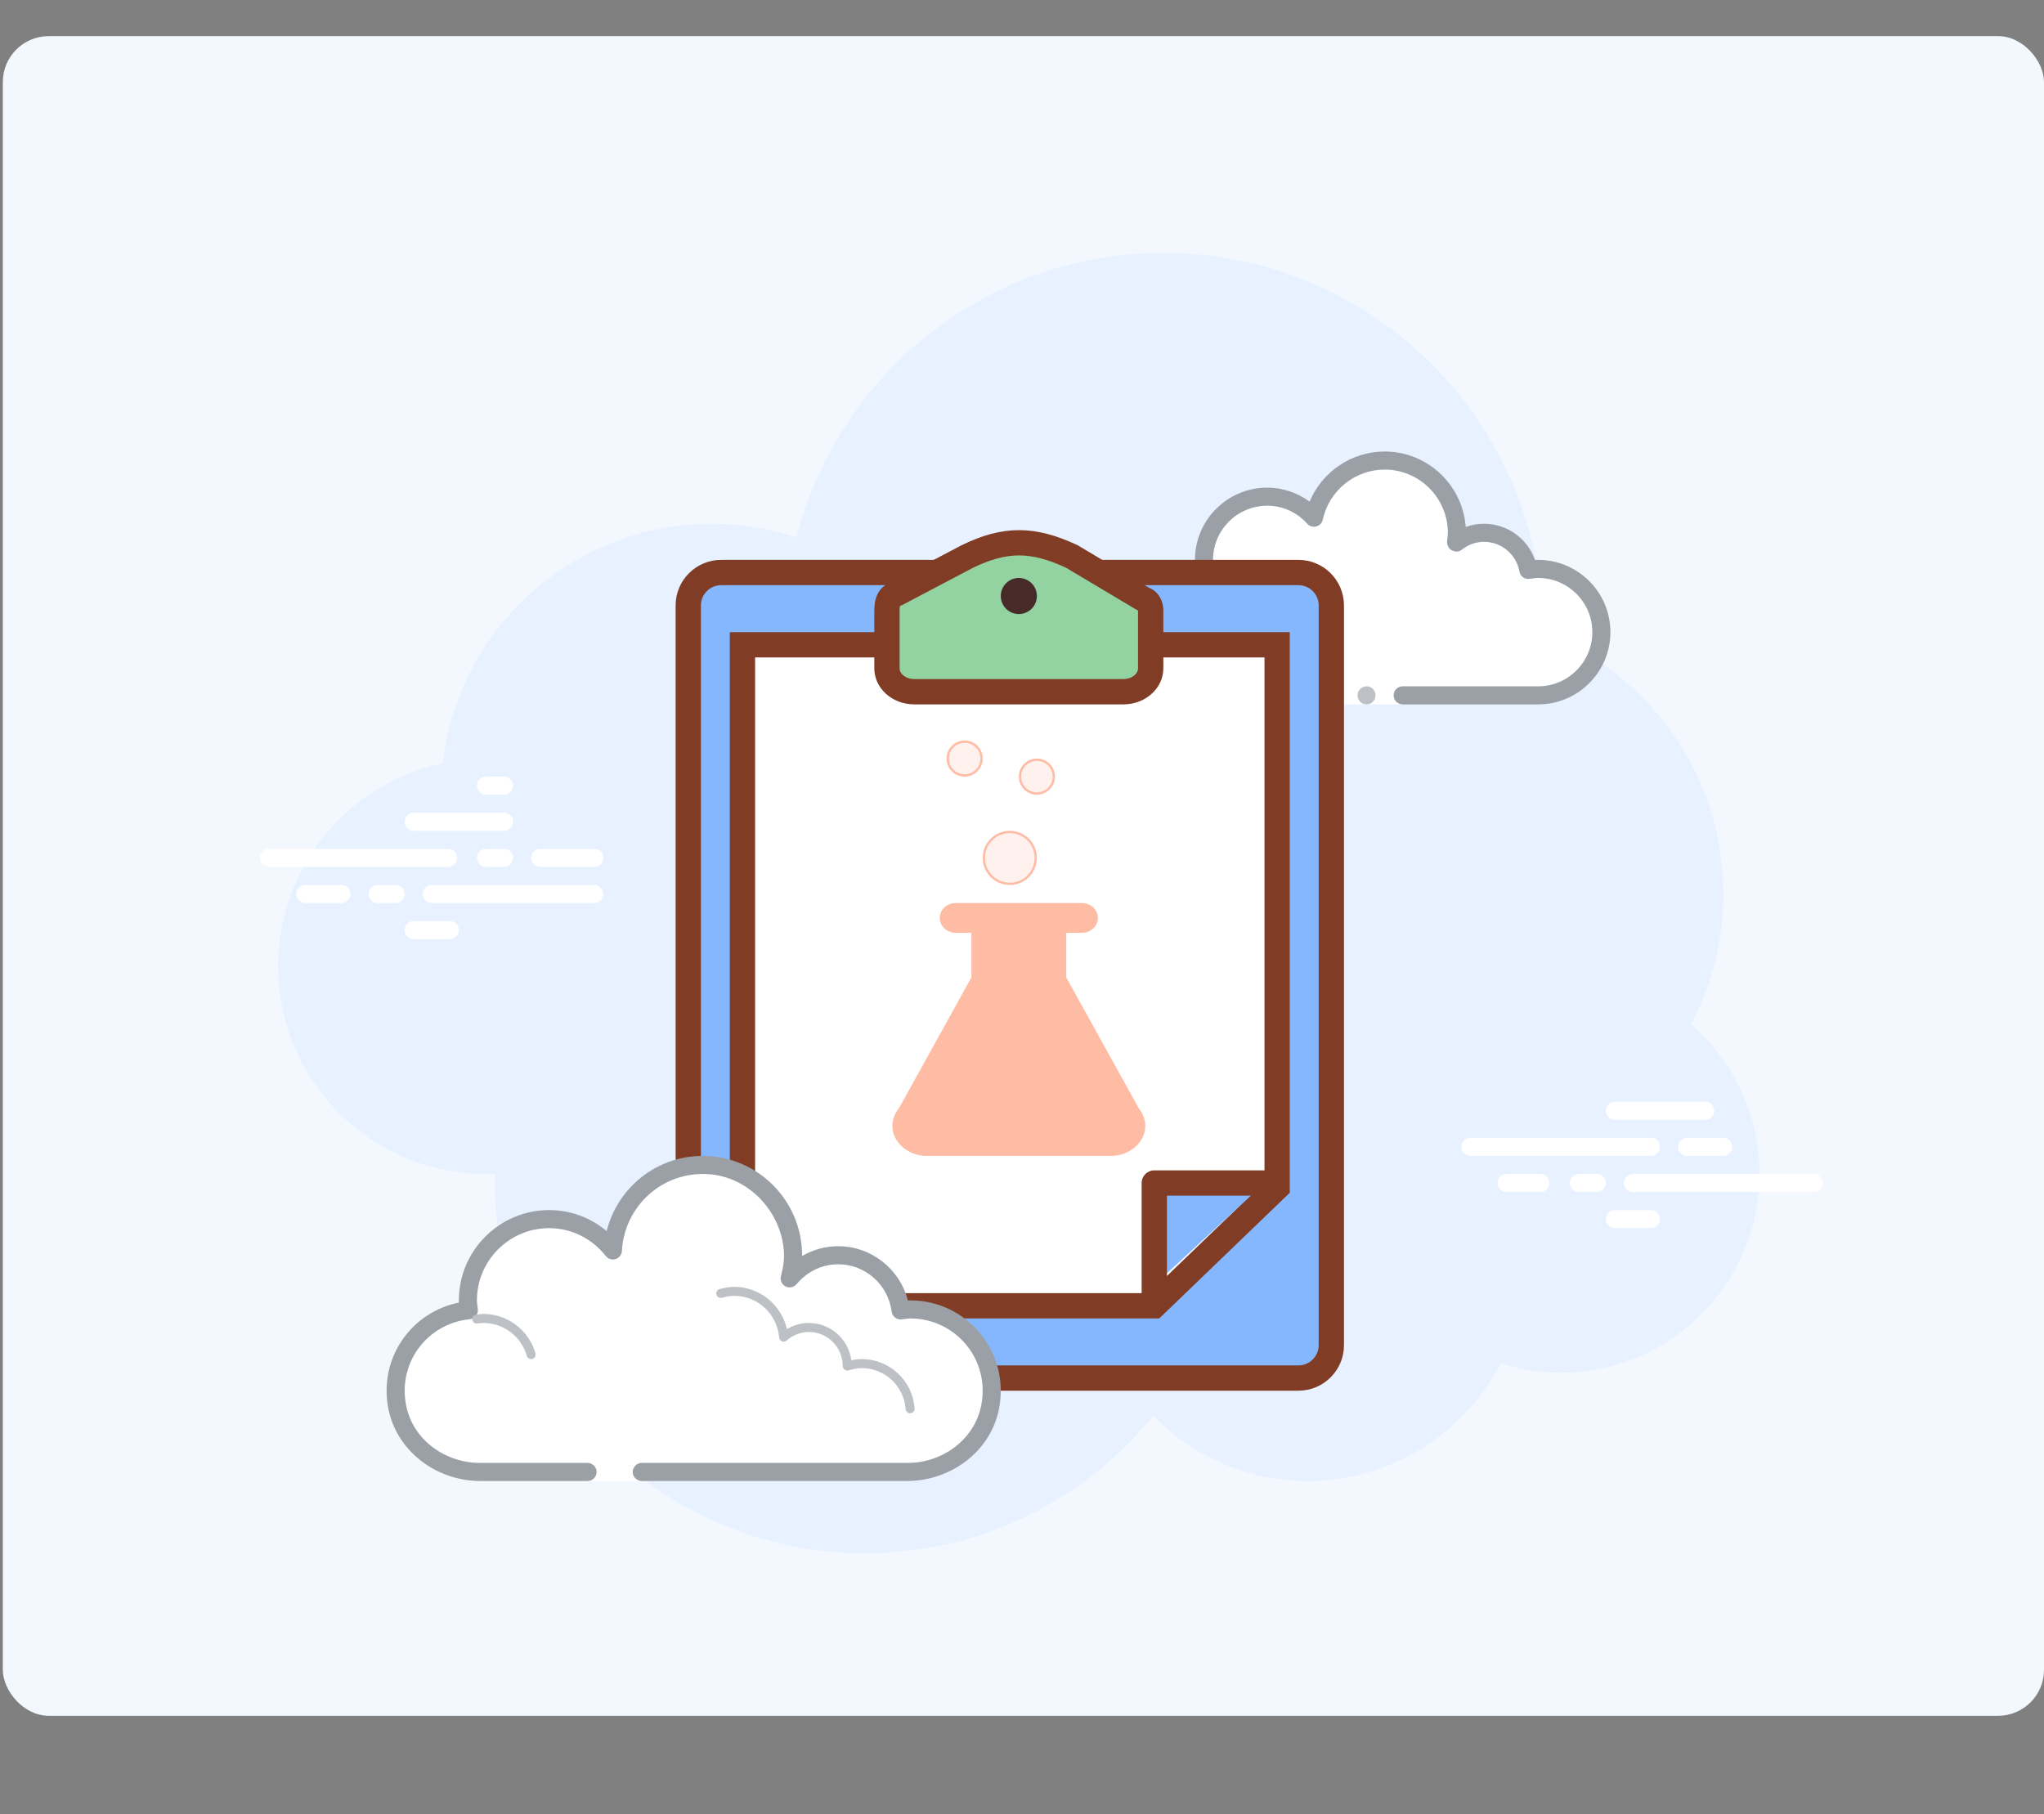 <svg width="178" height="158" viewBox="0 0 178 158" fill="none" xmlns="http://www.w3.org/2000/svg">
<rect x="0" y="0" width="178" height="158" fill="#808080" stroke="none"/>
<rect x="0.246" y="3.146" width="177.754" height="146.293" rx="4" fill="#F3F8FF"/>
<path d="M147.265 89.207C149.05 85.817 150.072 81.963 150.072 77.865C150.072 67.45 143.53 58.585 134.34 55.091C134.34 55.08 134.342 55.069 134.342 55.056C134.342 36.812 119.552 22.023 101.308 22.023C85.918 22.023 73.023 32.563 69.355 46.809C67.033 46.046 64.559 45.618 61.982 45.618C49.882 45.618 39.923 54.731 38.559 66.464C30.373 68.196 24.229 75.457 24.229 84.158C24.229 94.148 32.329 102.248 42.319 102.248C42.597 102.248 42.873 102.229 43.146 102.213C43.14 102.488 43.105 102.757 43.105 103.034C43.105 120.844 57.543 135.282 75.353 135.282C85.479 135.282 94.505 130.607 100.418 123.304C103.844 126.804 108.607 128.989 113.892 128.989C121.207 128.989 127.537 124.821 130.671 118.736C132.325 119.263 134.086 119.551 135.915 119.551C145.471 119.551 153.219 111.804 153.219 102.248C153.219 97.039 150.906 92.38 147.265 89.207Z" fill="#E7F1FF"/>
<path d="M39.023 75.506H23.442C23.008 75.506 22.656 75.153 22.656 74.719C22.656 74.285 23.008 73.933 23.442 73.933H39.023C39.457 73.933 39.81 74.285 39.81 74.719C39.81 75.153 39.459 75.506 39.023 75.506ZM43.892 75.506H42.319C41.885 75.506 41.532 75.153 41.532 74.719C41.532 74.285 41.885 73.933 42.319 73.933H43.892C44.326 73.933 44.678 74.285 44.678 74.719C44.678 75.153 44.328 75.506 43.892 75.506ZM51.743 78.652H37.6C37.166 78.652 36.813 78.3 36.813 77.865C36.813 77.431 37.166 77.079 37.6 77.079H51.743C52.177 77.079 52.529 77.431 52.529 77.865C52.529 78.3 52.177 78.652 51.743 78.652ZM34.454 78.652H32.88C32.446 78.652 32.094 78.3 32.094 77.865C32.094 77.431 32.446 77.079 32.88 77.079H34.454C34.888 77.079 35.24 77.431 35.24 77.865C35.24 78.3 34.889 78.652 34.454 78.652ZM29.735 78.652H26.588C26.154 78.652 25.802 78.3 25.802 77.865C25.802 77.431 26.154 77.079 26.588 77.079H29.735C30.169 77.079 30.521 77.431 30.521 77.865C30.521 78.3 30.17 78.652 29.735 78.652ZM39.173 81.798H36.027C35.593 81.798 35.24 81.446 35.24 81.011C35.24 80.577 35.593 80.225 36.027 80.225H39.173C39.607 80.225 39.959 80.577 39.959 81.011C39.959 81.446 39.607 81.798 39.173 81.798ZM43.892 67.641C43.613 67.641 42.597 67.641 42.319 67.641C41.885 67.641 41.532 67.993 41.532 68.427C41.532 68.861 41.885 69.214 42.319 69.214C42.597 69.214 43.613 69.214 43.892 69.214C44.326 69.214 44.678 68.861 44.678 68.427C44.678 67.993 44.326 67.641 43.892 67.641ZM43.892 70.787C43.613 70.787 36.305 70.787 36.027 70.787C35.593 70.787 35.24 71.139 35.24 71.573C35.24 72.007 35.593 72.36 36.027 72.36C36.305 72.36 43.613 72.36 43.892 72.36C44.326 72.36 44.678 72.007 44.678 71.573C44.678 71.139 44.326 70.787 43.892 70.787ZM51.757 73.933C51.479 73.933 47.316 73.933 47.038 73.933C46.604 73.933 46.251 74.285 46.251 74.719C46.251 75.153 46.604 75.506 47.038 75.506C47.316 75.506 51.479 75.506 51.757 75.506C52.191 75.506 52.544 75.153 52.544 74.719C52.544 74.285 52.191 73.933 51.757 73.933ZM143.78 100.675H128.05C127.616 100.675 127.263 100.322 127.263 99.888C127.263 99.454 127.616 99.102 128.05 99.102H143.78C144.214 99.102 144.567 99.454 144.567 99.888C144.567 100.322 144.214 100.675 143.78 100.675ZM150.072 100.675H146.926C146.492 100.675 146.14 100.322 146.14 99.888C146.14 99.454 146.492 99.102 146.926 99.102H150.072C150.506 99.102 150.859 99.454 150.859 99.888C150.859 100.322 150.506 100.675 150.072 100.675ZM157.937 103.821H142.207C141.773 103.821 141.421 103.468 141.421 103.034C141.421 102.6 141.773 102.248 142.207 102.248H157.937C158.372 102.248 158.724 102.6 158.724 103.034C158.724 103.468 158.373 103.821 157.937 103.821ZM139.061 103.821H137.488C137.054 103.821 136.701 103.468 136.701 103.034C136.701 102.6 137.054 102.248 137.488 102.248H139.061C139.495 102.248 139.847 102.6 139.847 103.034C139.847 103.468 139.495 103.821 139.061 103.821ZM134.145 103.821H131.196C130.762 103.821 130.409 103.468 130.409 103.034C130.409 102.6 130.762 102.248 131.196 102.248H134.145C134.579 102.248 134.932 102.6 134.932 103.034C134.932 103.468 134.579 103.821 134.145 103.821ZM148.499 97.528H140.634C140.2 97.528 139.847 97.176 139.847 96.742C139.847 96.308 140.2 95.955 140.634 95.955H148.499C148.933 95.955 149.286 96.308 149.286 96.742C149.286 97.176 148.935 97.528 148.499 97.528ZM143.78 106.967H140.634C140.2 106.967 139.847 106.614 139.847 106.18C139.847 105.746 140.2 105.394 140.634 105.394H143.78C144.214 105.394 144.567 105.746 144.567 106.18C144.567 106.614 144.214 106.967 143.78 106.967Z" fill="white"/>
<path d="M111.139 60.562C111.139 60.562 108.675 60.562 105.634 60.562C102.593 60.562 100.128 58.097 100.128 55.057C100.128 52.255 102.228 49.969 104.934 49.622C104.89 49.34 104.847 49.059 104.847 48.764C104.847 45.724 107.312 43.259 110.353 43.259C111.976 43.259 113.42 43.975 114.427 45.092C115.031 42.247 117.553 40.113 120.578 40.113C124.053 40.113 126.87 42.93 126.87 46.405C126.87 46.705 126.823 46.993 126.782 47.283C127.455 46.742 128.3 46.405 129.229 46.405C131.161 46.405 132.761 47.8 133.091 49.638C133.373 49.593 133.654 49.551 133.949 49.551C136.989 49.551 139.454 52.016 139.454 55.057C139.454 58.097 136.989 60.562 133.949 60.562C130.908 60.562 122.151 60.562 122.151 60.562V61.349H111.139V60.562Z" fill="white"/>
<path d="M108.387 53.484C108.604 53.484 108.78 53.308 108.78 53.091C108.78 51.167 107.215 49.602 105.291 49.602C105.237 49.616 104.132 49.6 103.334 49.816C103.125 49.872 103.001 50.088 103.057 50.297C103.114 50.508 103.329 50.632 103.538 50.574C104.237 50.385 105.269 50.385 105.289 50.388C106.781 50.388 107.993 51.601 107.993 53.091C107.993 53.308 108.17 53.484 108.387 53.484ZM119.005 59.776C118.796 59.776 118.596 59.859 118.448 60.006C118.301 60.154 118.218 60.354 118.218 60.562C118.218 60.771 118.301 60.971 118.448 61.119C118.596 61.266 118.796 61.349 119.005 61.349C119.213 61.349 119.413 61.266 119.561 61.119C119.708 60.971 119.791 60.771 119.791 60.562C119.791 60.354 119.708 60.154 119.561 60.006C119.413 59.859 119.213 59.776 119.005 59.776Z" fill="#BDC1C6"/>
<path d="M105.634 61.349H111.14C111.574 61.349 111.926 60.996 111.926 60.562C111.926 60.128 111.574 59.776 111.14 59.776H105.634C103.032 59.776 100.915 57.658 100.915 55.057C100.915 52.703 102.685 50.702 105.033 50.402C105.244 50.374 105.434 50.264 105.562 50.094C105.689 49.924 105.743 49.71 105.709 49.501C105.673 49.258 105.634 49.016 105.634 48.764C105.634 46.163 107.751 44.045 110.353 44.045C111.69 44.045 112.93 44.604 113.844 45.618C114.04 45.837 114.349 45.93 114.63 45.851C114.917 45.774 115.135 45.544 115.197 45.255C115.733 42.732 117.997 40.899 120.578 40.899C123.614 40.899 126.084 43.369 126.084 46.405C126.084 46.63 126.051 46.845 126.019 47.062C125.973 47.382 126.118 47.751 126.4 47.912C126.681 48.072 127.023 48.097 127.274 47.896C127.849 47.435 128.523 47.191 129.23 47.191C130.749 47.191 132.049 48.278 132.318 49.778C132.393 50.197 132.783 50.479 133.213 50.415C133.455 50.377 133.697 50.337 133.949 50.337C136.551 50.337 138.668 52.455 138.668 55.057C138.668 57.658 136.551 59.776 133.949 59.776H122.151C121.717 59.776 121.364 60.128 121.364 60.562C121.364 60.996 121.717 61.349 122.151 61.349H133.949C137.419 61.349 140.241 58.527 140.241 55.057C140.241 51.587 137.419 48.764 133.949 48.764C133.856 48.764 133.766 48.768 133.675 48.774C133.024 46.908 131.257 45.618 129.23 45.618C128.681 45.618 128.146 45.714 127.639 45.901C127.38 42.232 124.312 39.326 120.578 39.326C117.698 39.326 115.126 41.099 114.045 43.69C112.975 42.906 111.682 42.472 110.353 42.472C106.883 42.472 104.061 45.294 104.061 48.764C104.061 48.84 104.063 48.914 104.067 48.988C101.325 49.693 99.342 52.176 99.342 55.057C99.342 58.527 102.164 61.349 105.634 61.349Z" fill="#9AA0A6"/>
<path d="M114.286 59.776C114.536 59.776 115.608 59.776 115.859 59.776C116.293 59.776 116.645 60.128 116.645 60.562C116.645 60.997 116.293 61.349 115.859 61.349C115.608 61.349 114.536 61.349 114.286 61.349C113.851 61.349 113.499 60.997 113.499 60.562C113.499 60.128 113.851 59.776 114.286 59.776Z" fill="#472B29"/>
<path d="M62.801 120.023C61.222 120.023 59.937 118.738 59.937 117.158V52.73C59.937 51.15 61.222 49.865 62.801 49.865H113.071C114.651 49.865 115.936 51.15 115.936 52.73V117.157C115.936 118.736 114.651 120.021 113.071 120.021H62.801V120.023Z" fill="#85B7FE"/>
<path d="M113.071 50.966C114.045 50.966 114.836 51.758 114.836 52.731V117.157C114.836 118.131 114.045 118.922 113.071 118.922H62.803C61.829 118.922 61.038 118.131 61.038 117.157V52.731C61.038 51.758 61.829 50.966 62.803 50.966H113.071ZM113.071 48.764H62.803C60.612 48.764 58.836 50.54 58.836 52.731V117.157C58.836 119.348 60.612 121.124 62.803 121.124H113.071C115.263 121.124 117.039 119.348 117.039 117.157V52.731C117.039 50.54 115.263 48.764 113.071 48.764Z" fill="#803C25"/>
<path d="M64.656 113.731V56.158H111.218V103.415L100.507 113.731H64.656Z" fill="white"/>
<path d="M110.117 57.259V102.948L100.064 112.63H65.757V57.259H110.117ZM112.319 55.057H63.555V114.832H100.952L112.319 103.884V55.057Z" fill="#803C25"/>
<path d="M109.271 103.821L101.302 111.195L101.256 103.821H109.271Z" fill="#85B7FE"/>
<path d="M79.613 60.247C78.305 60.247 77.24 59.335 77.24 58.213V53.128C77.24 52.008 77.76 51.835 77.93 51.778C77.986 51.758 78.041 51.736 78.093 51.707L84.239 48.468C85.895 47.658 87.333 47.274 88.738 47.274C90.147 47.274 91.624 47.661 93.382 48.489L99.463 52.121C99.515 52.152 99.568 52.178 99.625 52.2C100.188 52.421 100.204 53.055 100.204 53.128V58.213C100.204 59.335 99.139 60.247 97.832 60.247H79.613Z" fill="#93D3A2"/>
<path d="M88.741 48.376C89.96 48.376 91.258 48.715 92.822 49.441L98.901 53.065C98.967 53.104 99.035 53.14 99.104 53.172V58.212C99.104 58.717 98.522 59.145 97.833 59.145H79.613C78.924 59.145 78.342 58.717 78.342 58.212V53.125C78.342 52.966 78.359 52.852 78.376 52.783C78.455 52.752 78.532 52.717 78.608 52.678L84.695 49.47C86.224 48.723 87.509 48.376 88.741 48.376ZM88.741 46.173C87.126 46.173 85.527 46.614 83.728 47.493L77.582 50.73C76.434 51.116 76.139 52.206 76.139 53.126V58.213C76.139 59.945 77.695 61.349 79.613 61.349H97.833C99.752 61.349 101.308 59.945 101.308 58.213V53.126C101.308 52.516 101.012 51.559 100.029 51.174L93.855 47.493C91.989 46.614 90.357 46.173 88.741 46.173Z" fill="#803C25"/>
<path d="M88.724 50.337C88.306 50.337 87.906 50.503 87.611 50.798C87.316 51.093 87.151 51.493 87.151 51.91C87.151 52.328 87.316 52.728 87.611 53.023C87.906 53.318 88.306 53.483 88.724 53.483C89.141 53.483 89.541 53.318 89.836 53.023C90.131 52.728 90.297 52.328 90.297 51.91C90.297 51.493 90.131 51.093 89.836 50.798C89.541 50.503 89.141 50.337 88.724 50.337Z" fill="#472B29"/>
<path d="M101.623 113.259H99.42V103.034C99.42 102.425 99.913 101.933 100.522 101.933H110.746V104.135H101.623V113.259Z" fill="#803C25"/>
<path d="M50.971 127.416H41.926C38.017 128.596 34.847 125.427 34.847 121.518C34.847 117.848 37.65 114.865 41.226 114.51C41.191 114.225 41.139 113.946 41.139 113.652C41.139 109.743 44.309 106.574 48.218 106.574C50.48 106.574 52.47 107.653 53.766 109.304C53.986 105.158 57.387 101.854 61.589 101.854C65.932 101.854 69.454 105.377 69.454 109.72C69.454 110.421 69.333 111.088 69.16 111.736C70.17 110.514 71.677 109.72 73.386 109.72C76.188 109.72 78.474 111.82 78.821 114.525C79.106 114.491 79.385 114.439 79.679 114.439C83.588 114.439 86.757 117.609 86.757 121.518C86.757 125.427 83.588 128.596 79.679 127.416H64.735H55.69V128.989H50.971V127.416Z" fill="white"/>
<path d="M61.195 100.675C65.966 100.675 69.847 104.556 69.847 109.327C69.847 109.352 69.847 109.375 69.847 109.4C70.794 108.842 71.876 108.54 72.993 108.54C75.874 108.54 78.359 110.524 79.062 113.267C79.136 113.262 79.21 113.259 79.285 113.259C84.16 113.259 88.014 117.717 86.982 122.771C86.227 126.47 82.752 128.99 78.977 128.99H55.886C55.452 128.99 55.1 128.637 55.1 128.203C55.1 127.769 55.452 127.417 55.886 127.417H79.038C82.059 127.417 84.838 125.4 85.442 122.441C86.268 118.398 83.185 114.832 79.285 114.832C79.101 114.832 78.924 114.859 78.746 114.883L78.524 114.912C78.491 114.917 78.46 114.919 78.427 114.919C78.04 114.919 77.7 114.628 77.648 114.231C77.347 111.883 75.347 110.113 72.993 110.113C71.601 110.113 70.283 110.744 69.374 111.843C69.219 112.029 68.995 112.13 68.766 112.13C68.644 112.13 68.521 112.101 68.408 112.042C68.079 111.873 67.914 111.497 68.008 111.14C68.26 110.196 68.326 109.459 68.24 108.704C67.862 105.358 65.158 102.555 61.803 102.273C57.79 101.935 54.37 104.991 54.159 108.952C54.142 109.279 53.923 109.561 53.61 109.66C53.532 109.685 53.451 109.698 53.371 109.698C53.135 109.698 52.905 109.589 52.754 109.396C51.54 107.853 49.745 106.967 47.825 106.967C44.354 106.967 41.532 109.789 41.532 113.259C41.532 113.443 41.559 113.621 41.583 113.799L41.613 114.021C41.638 114.231 41.578 114.442 41.446 114.607C41.314 114.772 41.12 114.878 40.911 114.898C37.211 115.266 34.553 118.719 35.399 122.551C36.041 125.466 38.819 127.417 41.804 127.417H51.167C51.601 127.417 51.954 127.769 51.954 128.203C51.954 128.637 51.601 128.99 51.167 128.99H41.827C37.946 128.99 34.421 126.309 33.78 122.48C33.054 118.134 35.895 114.269 39.964 113.451C39.961 113.388 39.959 113.324 39.959 113.259C39.959 108.922 43.488 105.394 47.825 105.394C49.674 105.394 51.431 106.048 52.831 107.225C53.772 103.443 57.176 100.675 61.195 100.675Z" fill="#9AA0A6"/>
<path d="M63.948 112.08C66.155 112.08 68.052 113.651 68.531 115.762C69.108 115.413 69.767 115.226 70.437 115.226C72.328 115.226 73.895 116.637 74.138 118.479C74.458 118.408 74.761 118.372 75.059 118.372C77.464 118.372 79.48 120.259 79.649 122.669C79.663 122.886 79.501 123.074 79.284 123.089C79.274 123.089 79.265 123.089 79.255 123.089C79.051 123.089 78.878 122.93 78.864 122.724C78.724 120.725 77.053 119.157 75.059 119.157C74.698 119.157 74.319 119.223 73.898 119.356C73.863 119.367 73.827 119.372 73.792 119.372C73.706 119.372 73.619 119.341 73.547 119.287C73.446 119.213 73.386 119.084 73.386 118.959C73.386 117.332 72.064 116.009 70.437 116.009C69.734 116.009 69.045 116.273 68.501 116.753C68.427 116.818 68.334 116.852 68.241 116.852C68.191 116.852 68.142 116.843 68.095 116.822C67.956 116.767 67.862 116.638 67.851 116.489C67.691 114.456 65.977 112.863 63.951 112.863C63.624 112.863 63.283 112.916 62.879 113.031C62.842 113.042 62.805 113.047 62.768 113.047C62.597 113.047 62.443 112.932 62.392 112.761C62.333 112.552 62.454 112.334 62.663 112.275C63.135 112.143 63.545 112.08 63.948 112.08ZM42.11 114.439C44.196 114.439 46.055 115.85 46.631 117.872C46.69 118.081 46.569 118.298 46.36 118.358C46.324 118.369 46.288 118.373 46.253 118.373C46.082 118.373 45.924 118.26 45.876 118.087C45.396 116.402 43.848 115.227 42.111 115.227C41.927 115.227 41.749 115.249 41.573 115.273C41.554 115.276 41.537 115.278 41.518 115.278C41.328 115.278 41.158 115.133 41.131 114.936C41.101 114.721 41.252 114.523 41.468 114.494C41.677 114.464 41.891 114.439 42.11 114.439Z" fill="#BDC1C6"/>
<path d="M90.197 74.719C90.197 75.967 89.185 76.979 87.937 76.979C86.689 76.979 85.678 75.967 85.678 74.719C85.678 73.472 86.689 72.46 87.937 72.46C89.185 72.46 90.197 73.472 90.197 74.719Z" fill="#FFF1ED" stroke="#FFBCA5" stroke-width="0.2"/>
<path d="M91.77 67.641C91.77 68.454 91.11 69.114 90.297 69.114C89.483 69.114 88.824 68.454 88.824 67.641C88.824 66.827 89.483 66.168 90.297 66.168C91.11 66.168 91.77 66.827 91.77 67.641Z" fill="#FFF1ED" stroke="#FFBCA5" stroke-width="0.2"/>
<path d="M85.478 66.068C85.478 66.881 84.818 67.541 84.005 67.541C83.191 67.541 82.532 66.881 82.532 66.068C82.532 65.254 83.191 64.595 84.005 64.595C84.818 64.595 85.478 65.254 85.478 66.068Z" fill="#FFF1ED" stroke="#FFBCA5" stroke-width="0.2"/>
<path d="M99.143 96.495L99.149 96.494L92.854 85.129V81.243H94.23C94.99 81.243 95.607 80.662 95.607 79.947C95.607 79.232 94.99 78.652 94.23 78.652H92.854H84.595H83.218C82.459 78.652 81.842 79.232 81.842 79.947C81.842 80.662 82.459 81.243 83.218 81.243H84.595V85.129L78.3 96.494L78.305 96.495C77.956 96.915 77.733 97.432 77.714 98.002C77.664 99.472 79.1 100.674 80.662 100.674H96.785C98.348 100.674 99.785 99.472 99.734 98.002C99.716 97.432 99.493 96.915 99.143 96.495Z" fill="#FFBCA5"/>
</svg>
